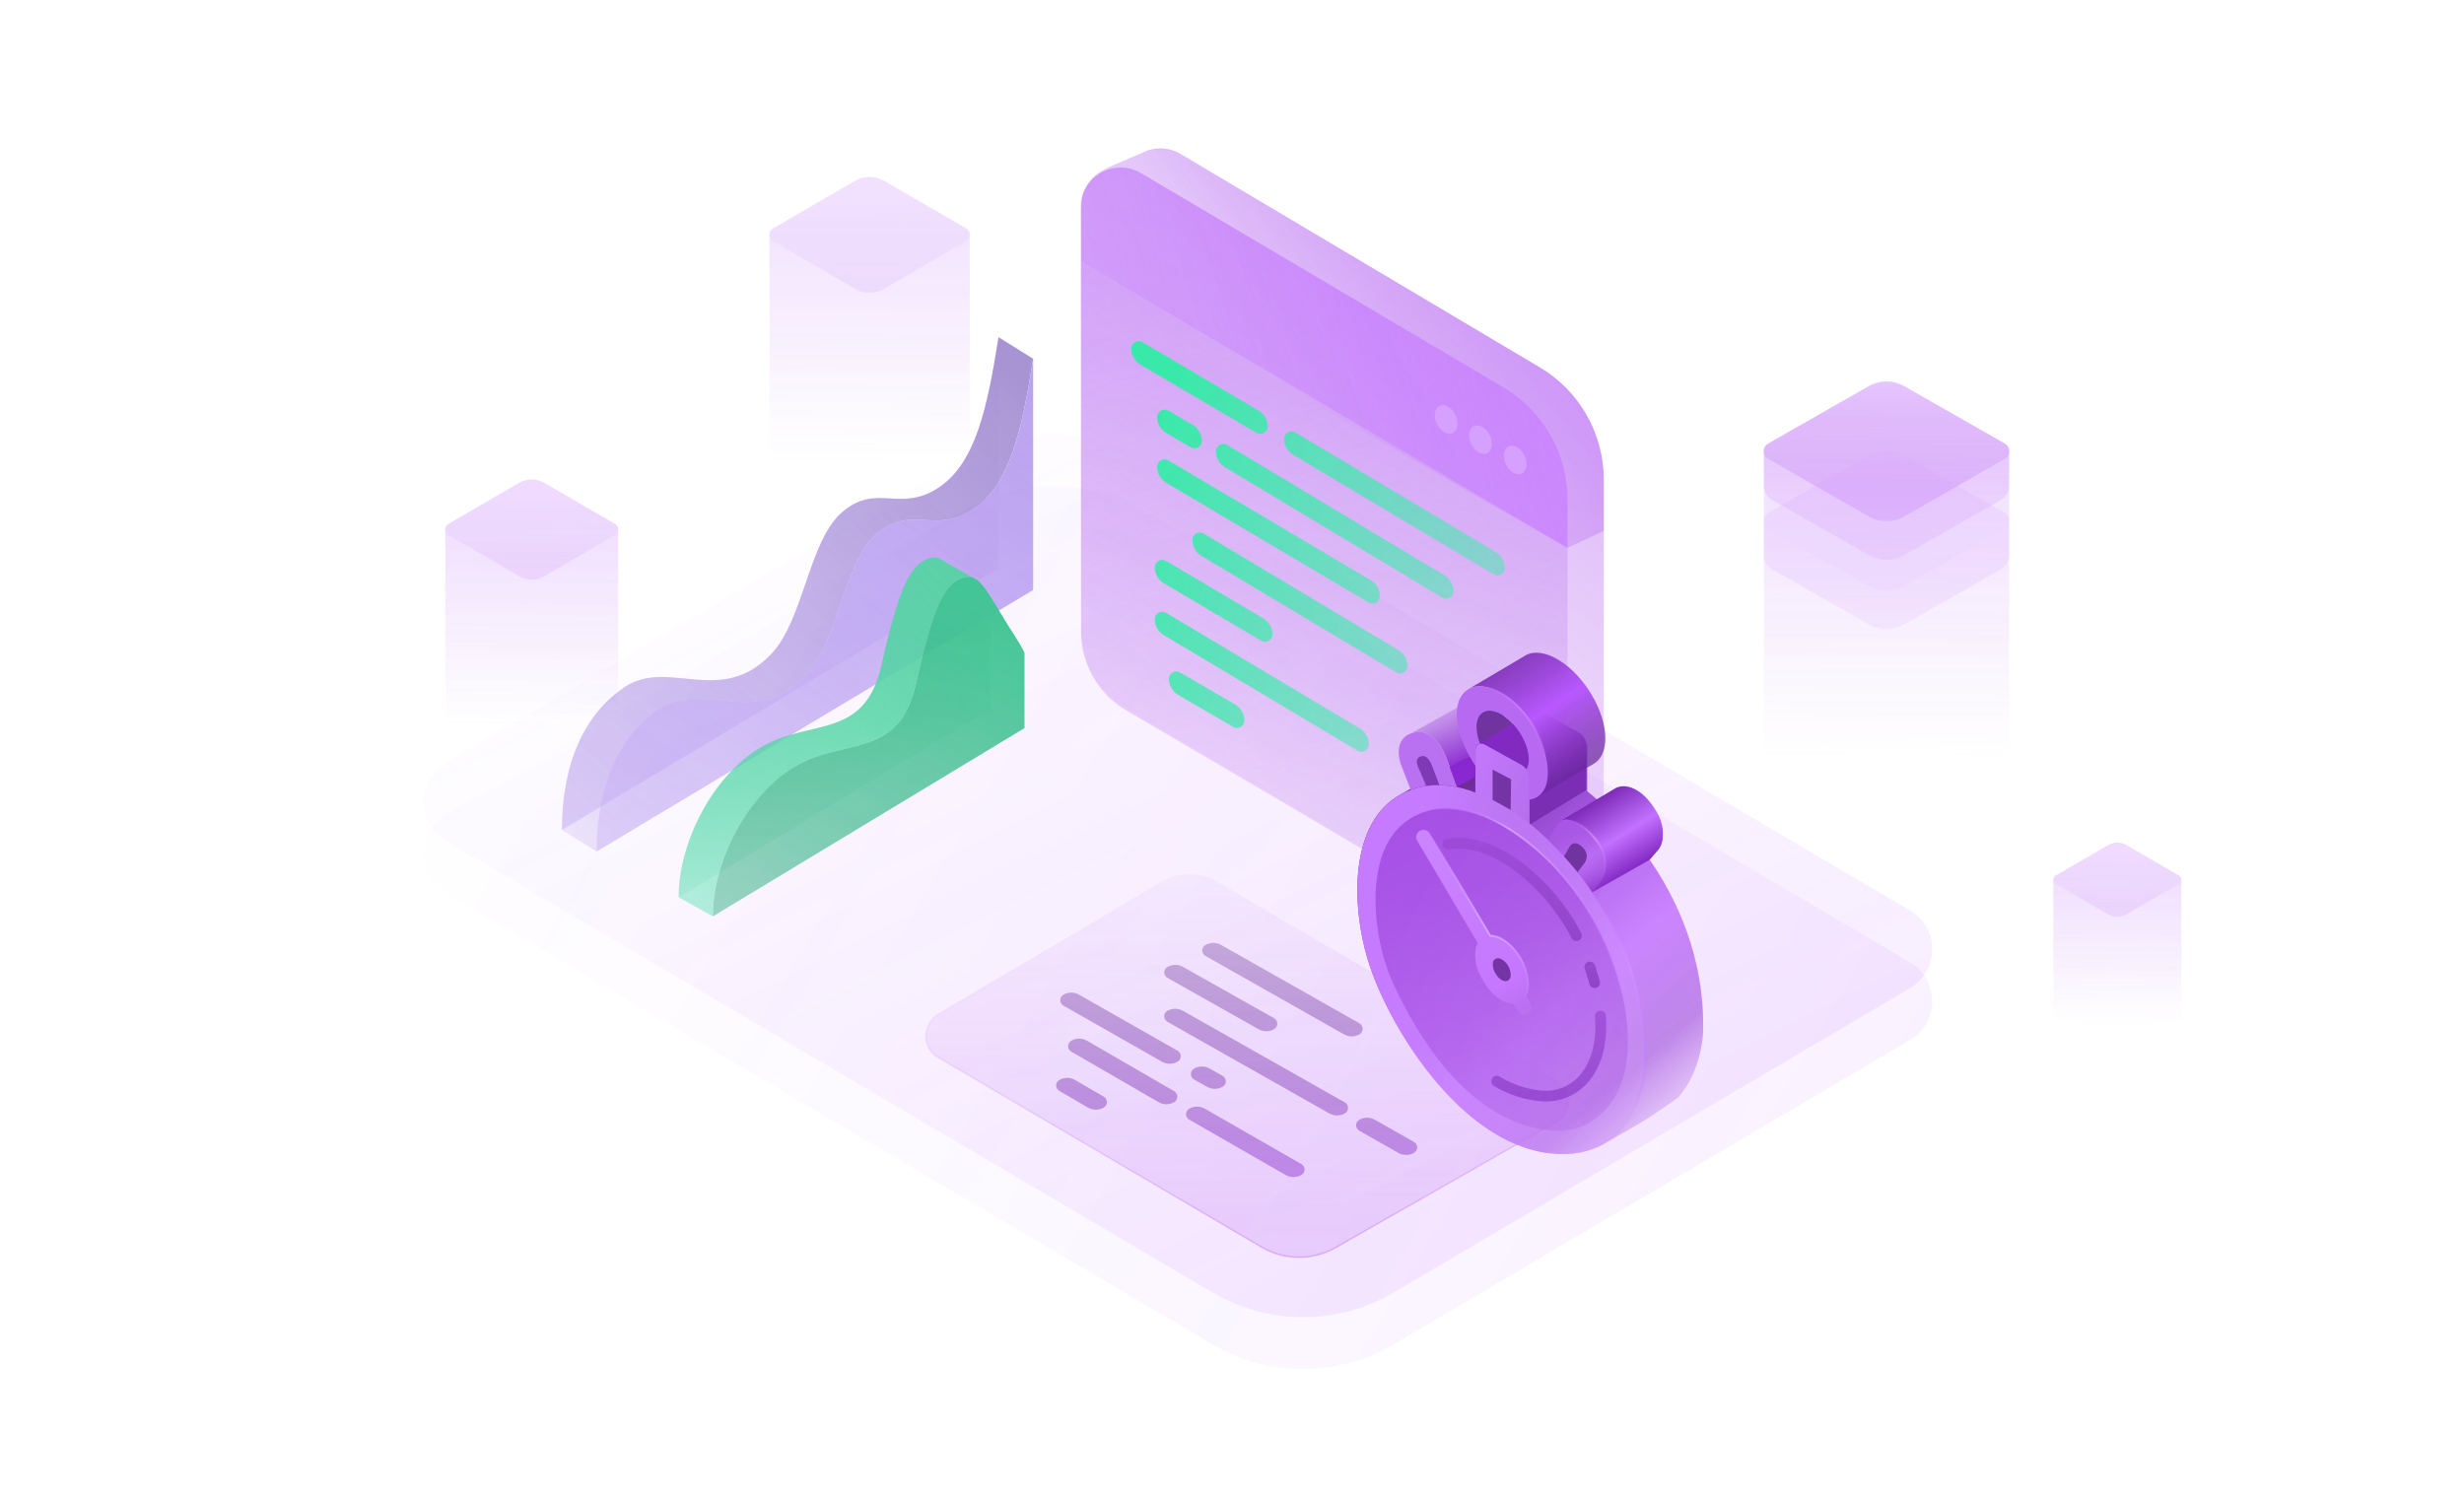 <svg width="570" height="347" viewBox="0 0 570 347" fill="none" xmlns="http://www.w3.org/2000/svg">
<g opacity="0.9">
<path opacity="0.5" d="M222.52 118.161L103.126 188.531C96.291 192.56 96.291 202.487 103.126 206.515L280.445 310.982C293.414 318.626 309.484 318.626 322.453 310.982L441.847 240.613C448.682 236.584 448.682 226.657 441.847 222.629L264.527 118.162C251.559 110.518 235.489 110.518 222.52 118.161Z" fill="url(#paint0_linear_1_645)"/>
<path opacity="0.5" d="M222.52 106.161L103.126 176.531C96.291 180.56 96.291 190.487 103.126 194.515L280.445 298.982C293.414 306.626 309.484 306.626 322.453 298.982L441.847 228.613C448.682 224.584 448.682 214.657 441.847 210.629L264.527 106.162C251.559 98.518 235.489 98.518 222.52 106.161Z" fill="url(#paint1_linear_1_645)"/>
<path opacity="0.6" d="M309.212 288.482L309.21 288.484C303.942 291.584 297.423 291.648 292.095 288.652C292.094 288.652 292.094 288.651 292.093 288.651L217.14 244.696L217.14 244.696L217.137 244.694C213.232 242.498 213.185 236.893 217.053 234.632L217.055 234.631L268.612 204.016C268.613 204.016 268.613 204.016 268.613 204.016C272.591 201.692 277.503 201.651 281.518 203.909C281.519 203.909 281.519 203.909 281.52 203.91L360.198 250.364L360.201 250.365C363.697 252.332 363.746 257.347 360.29 259.382C360.29 259.382 360.29 259.382 360.289 259.382L309.212 288.482Z" fill="url(#paint2_linear_1_645)" stroke="url(#paint3_linear_1_645)" stroke-width="0.36" stroke-miterlimit="10"/>
<g filter="url(#filter0_d_1_645)">
<path d="M294.75 236.237C293.636 236.88 292.266 236.887 291.146 236.256L270.076 224.375C269.095 223.822 269.088 222.412 270.063 221.849C271.177 221.206 272.547 221.199 273.667 221.83L294.737 233.71C295.718 234.264 295.725 235.674 294.75 236.237Z" fill="url(#paint4_linear_1_645)"/>
<path d="M245.993 228.27C245.019 228.832 245.024 230.239 246.001 230.795L268.802 243.768C269.925 244.407 271.302 244.403 272.42 243.757C273.394 243.195 273.389 241.788 272.412 241.232L249.611 228.259C248.488 227.62 247.111 227.624 245.993 228.27Z" fill="url(#paint5_linear_1_645)"/>
<path d="M282.837 249.562C281.726 250.203 280.359 250.211 279.241 249.584L276.237 247.899C275.254 247.348 275.245 245.935 276.221 245.372C277.332 244.73 278.699 244.722 279.817 245.349L282.821 247.034C283.804 247.585 283.813 248.998 282.837 249.562Z" fill="url(#paint6_linear_1_645)"/>
<path d="M270.038 232.008C269.065 232.57 269.069 233.975 270.045 234.532L307.495 255.726C308.619 256.368 309.999 256.365 311.119 255.718C312.092 255.156 312.089 253.75 311.113 253.193L273.662 231.999C272.538 231.358 271.159 231.361 270.038 232.008Z" fill="url(#paint7_linear_1_645)"/>
<path d="M314.438 257.212C313.464 257.774 313.469 259.182 314.448 259.737L323.49 264.864C324.612 265.5 325.986 265.495 327.103 264.85C328.077 264.288 328.072 262.879 327.093 262.325L318.051 257.198C316.929 256.562 315.555 256.567 314.438 257.212Z" fill="url(#paint8_linear_1_645)"/>
<path d="M314.507 237.42C313.385 238.068 312.004 238.07 310.879 237.426L278.863 219.295C277.888 218.737 277.886 217.332 278.858 216.771C279.98 216.123 281.362 216.121 282.486 216.764L314.503 234.896C315.477 235.454 315.48 236.858 314.507 237.42Z" fill="url(#paint9_linear_1_645)"/>
<path d="M247.82 238.916C246.85 239.476 246.849 240.876 247.819 241.438L267.987 253.119C269.114 253.772 270.504 253.773 271.632 253.122C272.603 252.562 272.603 251.162 271.634 250.6L251.466 238.919C250.339 238.266 248.948 238.265 247.82 238.916Z" fill="url(#paint10_linear_1_645)"/>
<path d="M255.332 254.38C254.202 255.033 252.809 255.031 251.681 254.374L245.042 250.514C244.075 249.951 244.077 248.553 245.046 247.993C246.177 247.341 247.57 247.343 248.698 247.999L255.336 251.859C256.304 252.422 256.302 253.821 255.332 254.38Z" fill="url(#paint11_linear_1_645)"/>
<path d="M275.094 254.646C274.127 255.205 274.122 256.599 275.085 257.165L297.383 269.963C298.513 270.627 299.913 270.632 301.049 269.977C302.016 269.418 302.021 268.024 301.058 267.458L278.76 254.66C277.63 253.996 276.23 253.991 275.094 254.646Z" fill="url(#paint12_linear_1_645)"/>
</g>
<g clip-path="url(#clip0_1_645)">
<path d="M371 202.539V111.003C371 105.757 369.636 100.601 367.042 96.042C364.447 91.483 360.712 87.676 356.202 84.997L273.116 35.628C271.756 34.81 270.206 34.36 268.62 34.325C267.033 34.289 265.465 34.668 264.07 35.425L256.36 38.729C254.148 39.903 253.041 40.579 251.897 42.154C250.754 43.728 249.993 45.542 250 47.489V145.589C250 149.232 250.945 152.812 252.744 155.98C254.543 159.148 257.133 161.794 260.261 163.661L348.662 216.329C349.957 217.113 351.427 217.561 352.939 217.633C354.451 217.705 355.958 217.399 357.322 216.742L357.324 216.744C361.237 214.37 366.214 210.928 369.585 207.468C370.518 205.994 371.009 204.283 371 202.539Z" fill="url(#paint13_linear_1_645)"/>
<path d="M371 122.818V111.003C371 105.757 369.636 100.601 367.042 96.042C364.447 91.483 360.712 87.676 356.202 84.997L273.116 35.628C271.756 34.81 270.206 34.36 268.62 34.325C267.033 34.289 265.465 34.668 264.07 35.425L256.36 38.729C251.897 40.803 250.083 43.827 250.097 48.004V62.407L362.614 126.766L371 122.818Z" fill="url(#paint14_linear_1_645)"/>
<path d="M362.614 208.228V126.766L250.097 60.606L250.097 146.196C250.097 149.838 251.046 153.417 252.85 156.584C254.654 159.751 257.251 162.397 260.389 164.263L348.649 216.132C350.051 216.966 351.649 217.414 353.281 217.432C354.913 217.449 356.52 217.035 357.939 216.232C359.359 215.429 360.539 214.265 361.36 212.859C362.181 211.453 362.614 209.855 362.614 208.228Z" fill="url(#paint15_linear_1_645)"/>
<path d="M362.614 126.765L362.614 115.536C362.614 110.303 361.246 105.161 358.644 100.614C356.042 96.066 352.296 92.27 347.773 89.597L263.949 40.049C262.547 39.221 260.95 38.776 259.319 38.761C257.689 38.746 256.083 39.16 254.666 39.962C253.249 40.764 252.07 41.925 251.251 43.327C250.431 44.729 250.097 46.501 250.097 48.123V60.606L362.614 126.765Z" fill="url(#paint16_linear_1_645)"/>
<path d="M336.576 95.811C337.495 97.508 337.329 99.435 336.205 100.116C335.081 100.796 333.425 99.971 332.506 98.274C331.587 96.576 331.753 94.65 332.877 93.969C334.001 93.288 335.658 94.114 336.576 95.811Z" fill="#D296FF"/>
<path d="M344.513 100.481C345.432 102.179 345.266 104.106 344.142 104.786C343.018 105.467 341.362 104.641 340.442 102.944C339.523 101.247 339.69 99.32 340.814 98.639C341.938 97.959 343.594 98.784 344.513 100.481Z" fill="#D296FF"/>
<path d="M352.536 105.178C353.455 106.875 353.288 108.802 352.164 109.483C351.04 110.163 349.384 109.338 348.465 107.641C347.546 105.943 347.712 104.016 348.836 103.336C349.96 102.655 351.617 103.481 352.536 105.178Z" fill="#D296FF"/>
<g filter="url(#filter1_d_1_645)">
<path d="M348.113 132.489C348.113 130.975 347.317 129.572 346.018 128.798L299.652 101.153C298.509 100.471 297.059 101.296 297.059 102.629C297.059 104.143 297.855 105.546 299.154 106.32L345.521 133.965C346.664 134.647 348.113 133.822 348.113 132.489Z" fill="url(#paint17_linear_1_645)"/>
<path d="M319.198 139.028C319.198 137.508 318.397 136.101 317.09 135.328L270.275 107.623C269.131 106.946 267.686 107.772 267.686 109.103C267.686 110.623 268.488 112.03 269.794 112.803L316.609 140.508C317.753 141.185 319.198 140.359 319.198 139.028Z" fill="url(#paint18_linear_1_645)"/>
<path d="M294.348 147.869C294.348 146.348 293.545 144.94 292.237 144.168L269.724 130.868C268.58 130.192 267.136 131.018 267.136 132.348C267.136 133.87 267.939 135.277 269.247 136.05L291.76 149.35C292.904 150.026 294.348 149.2 294.348 147.869Z" fill="url(#paint19_linear_1_645)"/>
<path d="M281.291 105.51C281.291 104.176 282.744 103.351 283.887 104.037L334.164 134.218C335.456 134.994 336.247 136.392 336.247 137.901C336.247 139.236 334.794 140.061 333.651 139.375L283.374 109.194C282.082 108.418 281.291 107.019 281.291 105.51Z" fill="url(#paint20_linear_1_645)"/>
<path d="M325.602 155.196C325.602 153.679 324.803 152.274 323.5 151.5L278.439 124.548C277.295 123.869 275.848 124.695 275.848 126.026C275.848 127.544 276.647 128.949 277.95 129.722L323.011 156.674C324.155 157.354 325.602 156.528 325.602 155.196Z" fill="url(#paint21_linear_1_645)"/>
<path d="M267.136 144.351C267.136 143.018 268.586 142.193 269.729 142.875L314.554 169.619C315.853 170.394 316.648 171.796 316.648 173.31C316.648 174.643 315.198 175.468 314.055 174.786L269.23 148.042C267.932 147.267 267.136 145.865 267.136 144.351Z" fill="url(#paint22_linear_1_645)"/>
<path d="M267.686 97.586C267.686 96.259 269.123 95.432 270.268 96.1L275.892 99.382C277.212 100.152 278.024 101.567 278.024 103.098C278.024 104.425 276.587 105.252 275.443 104.584L269.818 101.302C268.498 100.532 267.686 99.117 267.686 97.586Z" fill="url(#paint23_linear_1_645)"/>
<path d="M293.26 99.786C293.26 98.262 292.454 96.852 291.143 96.08L264.287 80.269C263.143 79.595 261.701 80.422 261.701 81.751C261.701 83.275 262.506 84.685 263.818 85.457L290.673 101.268C291.818 101.942 293.26 101.115 293.26 99.786Z" fill="url(#paint24_linear_1_645)"/>
<path d="M270.409 158.153C270.409 156.821 271.856 155.995 273 156.674L285.761 164.111C287.064 164.885 287.864 166.29 287.864 167.807C287.864 169.139 286.417 169.965 285.273 169.286L272.512 161.849C271.209 161.075 270.409 159.67 270.409 158.153Z" fill="url(#paint25_linear_1_645)"/>
</g>
</g>
<path d="M324.119 183.868C325.787 182.951 327.587 182.297 329.455 181.931C333.403 181.337 337.437 181.84 341.115 183.385V174.749C339.81 175.081 338.574 175.641 337.464 176.402H337.517L337.538 176.306C337.467 176.344 337.413 176.336 337.343 176.373L324.112 183.824L324.116 183.868H324.119Z" fill="#99620A"/>
<path d="M341.323 173.595V174.75C340.02 175.09 338.759 175.579 337.569 176.206L337.564 176.208C337.493 176.246 337.425 176.287 337.356 176.325L324.119 183.733V183.735C312.173 190.182 312.567 209.076 316.368 221.889C320.675 236.405 337.329 264.436 358.585 266.82C363.837 267.41 367.372 266.509 370.874 264.714C374.261 262.839 377.475 260.949 381.026 258.838C385.083 256.134 388.12 254.025 388.238 253.891C393.714 247.649 393.972 239.032 393.972 239.032C395.014 204.089 367.164 183.04 367.164 183.04V172.953C367.164 172.218 366.966 171.496 366.591 170.863C366.217 170.229 365.679 169.706 365.033 169.349L355.685 164.168L342.194 172.149C342.194 172.149 341.323 172.368 341.323 173.595Z" fill="url(#paint26_linear_1_645)"/>
<path d="M368.301 206.446L381.632 198.897L383.573 196.641C384.271 195.761 384.649 194.672 384.646 193.552C384.755 191.713 384.667 189.084 381.23 185.009C381.23 185.009 377.74 180.706 373.937 182.209L360.662 190.122C360.346 190.369 360.077 190.67 359.868 191.012C359.414 191.756 357.99 194.188 357.99 194.188C357.99 194.188 364.625 200.503 368.301 206.446Z" fill="url(#paint27_linear_1_645)"/>
<path d="M351.214 174.214C351.214 174.214 349.704 170.119 348.826 167.641C347.888 164.997 345.127 160.072 340.478 161.834C336.153 163.474 338.25 168.989 338.25 168.989L340.523 174.849C341.566 174.472 342.639 174.182 343.731 173.983C346.22 173.626 348.752 173.705 351.214 174.214Z" fill="#35AEFB"/>
<path d="M337.043 182.094C337.043 182.094 335.534 178 334.655 175.521C333.717 172.877 330.956 167.952 326.307 169.715L340.477 161.834C345.127 160.072 347.888 164.997 348.825 167.641C349.704 170.119 351.213 174.214 351.213 174.214L337.043 182.094Z" fill="url(#paint28_linear_1_645)"/>
<path d="M337.043 182.094C337.043 182.094 335.534 178 334.655 175.521C333.717 172.877 330.956 167.952 326.306 169.715C321.981 171.355 324.079 176.87 324.079 176.87L326.351 182.729C327.395 182.352 328.468 182.063 329.559 181.864C332.048 181.507 334.581 181.585 337.043 182.094Z" fill="#B362EF"/>
<path d="M329.917 181.81L328.247 177.855C328.247 177.855 326.971 175.652 328.534 175.03C330.096 174.408 330.93 176.326 331.217 177C331.503 177.673 332.988 181.657 332.988 181.657C331.962 181.635 330.935 181.686 329.917 181.81Z" fill="#7223AC"/>
<path d="M350.032 167.513C349.318 166.714 348.498 166.015 347.597 165.434C344.244 163.326 341.525 164.533 341.525 168.128C341.561 169.471 341.858 170.796 342.399 172.027L350.032 167.513Z" fill="#621D95"/>
<path d="M364.929 169.349L355.633 164.168L342.063 172.149C341.762 172.245 341.504 172.441 341.331 172.704C341.158 172.968 341.082 173.282 341.115 173.595V183.385C341.115 183.385 346.811 185.32 353.826 190.505C353.899 190.559 353.968 190.614 354.037 190.669L366.955 182.774V172.953C366.976 172.227 366.799 171.507 366.442 170.874C366.085 170.239 365.562 169.713 364.929 169.349Z" fill="url(#paint29_linear_1_645)"/>
<path d="M357.99 194.188L359.868 191.012C360.139 190.538 360.542 190.15 361.029 189.897C361.516 189.644 362.065 189.535 362.612 189.585C364.025 189.74 366.096 190.66 368.727 193.72C373.988 199.837 369.769 204.607 369.769 204.607L368.301 206.447C365.315 202.005 361.859 197.895 357.99 194.188Z" fill="url(#paint30_linear_1_645)"/>
<path d="M362.612 189.585C364.025 189.74 366.096 190.66 368.727 193.72C373.988 199.837 369.769 204.607 369.769 204.607" stroke="url(#paint31_radial_1_645)" stroke-width="0.488"/>
<path d="M361.805 198.16L363.158 195.754C363.158 195.754 364.148 194.093 366.083 195.99C368.018 197.886 366.514 199.712 366.514 199.712L364.946 201.782C364.946 201.782 363.058 199.528 361.805 198.16Z" fill="#621D95"/>
<path d="M353.827 190.505C353.827 190.505 381.577 211.554 380.535 246.497C380.535 246.497 379.841 269.205 358.585 266.82C337.33 264.436 320.675 236.405 316.369 221.889C312.062 207.371 312.125 185.044 329.56 181.864C333.548 181.317 337.609 181.842 341.324 183.385V173.432C341.324 173.191 341.387 172.954 341.507 172.745C341.628 172.536 341.801 172.362 342.009 172.239C342.218 172.117 342.455 172.052 342.697 172.048C342.939 172.045 343.178 172.106 343.39 172.222L351.908 176.932C352.49 177.254 352.975 177.724 353.312 178.295C353.65 178.865 353.827 179.515 353.827 180.177V190.505Z" fill="url(#paint32_linear_1_645)"/>
<path d="M353.828 190.505C353.828 190.505 381.577 211.555 380.536 246.498C380.536 246.498 379.841 269.206 358.585 266.821" stroke="url(#paint33_radial_1_645)" stroke-width="0.563"/>
<path d="M346.394 190.228C346.394 190.228 365.713 199.309 373.832 224.925C381.803 250.074 371.108 262.003 359.903 261.596C351.024 261.274 335.651 255.834 322.618 228.243C321.334 225.528 320.329 222.69 319.62 219.772C317.345 210.383 315.83 190.609 331.529 187.29C331.529 187.29 338.198 185.812 346.394 190.228Z" fill="url(#paint34_linear_1_645)"/>
<path d="M359.903 261.595C371.108 262.002 381.804 250.074 373.832 224.924C365.713 199.309 346.394 190.227 346.394 190.227C338.198 185.812 331.529 187.289 331.529 187.289" stroke="url(#paint35_radial_1_645)" stroke-width="0.451"/>
<path d="M346.077 198.699C346.182 198.748 356.647 203.783 363.571 217.03C363.724 217.322 363.988 217.543 364.304 217.642C364.621 217.741 364.963 217.711 365.258 217.559C365.552 217.407 365.774 217.144 365.873 216.83C365.973 216.514 365.943 216.173 365.79 215.881C358.607 202.139 347.979 196.848 347.178 196.464C340.427 192.839 334.908 194.002 334.676 194.054C334.355 194.128 334.077 194.325 333.901 194.602C333.725 194.88 333.666 195.214 333.738 195.534C333.808 195.855 334.003 196.133 334.279 196.312C334.556 196.489 334.892 196.552 335.215 196.484C335.264 196.474 340.117 195.491 346.016 198.668L346.077 198.699Z" fill="url(#paint36_linear_1_645)"/>
<path d="M371.472 234.944C371.448 234.615 371.293 234.308 371.043 234.092C370.792 233.876 370.465 233.768 370.134 233.792C369.804 233.816 369.496 233.97 369.28 234.22C369.062 234.468 368.954 234.794 368.978 235.123C369.539 242.822 367.161 247.012 365.067 249.172C364.067 250.222 362.852 251.046 361.505 251.59C360.158 252.134 358.71 252.386 357.257 252.327C354.869 252.24 351.13 251.602 346.875 249.058C346.59 248.89 346.251 248.841 345.93 248.921C345.609 249.001 345.334 249.204 345.163 249.486C344.993 249.768 344.941 250.106 345.021 250.425C345.1 250.745 345.304 251.02 345.586 251.191C349.079 253.348 353.061 254.594 357.165 254.813C357.327 254.82 357.489 254.822 357.65 254.822C359.373 254.827 361.079 254.481 362.664 253.806C364.25 253.131 365.679 252.142 366.867 250.9C369.315 248.375 372.1 243.558 371.472 234.944Z" fill="url(#paint37_linear_1_645)"/>
<path d="M367.675 227.667C367.459 226.85 367.215 226.011 366.948 225.172C366.832 224.809 366.714 224.449 366.593 224.094C366.487 223.781 366.51 223.439 366.657 223.144C366.804 222.847 367.062 222.622 367.377 222.516C367.69 222.41 368.034 222.433 368.331 222.579C368.629 222.725 368.856 222.982 368.962 223.295C369.089 223.667 369.212 224.043 369.333 224.423C369.61 225.299 369.867 226.177 370.094 227.032C370.178 227.351 370.132 227.69 369.965 227.975C369.798 228.261 369.524 228.468 369.203 228.552C368.883 228.637 368.541 228.591 368.255 228.424C367.968 228.258 367.76 227.986 367.675 227.667Z" fill="url(#paint38_linear_1_645)"/>
<path d="M345.283 185.045L349.467 187.35L349.556 180.276L345.283 178.039V185.045Z" fill="#661E9B"/>
<path d="M354.059 232.337L352.914 230.511C353.644 229.238 353.85 227.233 352.97 224.455C351.26 219.059 347.19 217.145 347.19 217.145C346.432 216.726 345.584 216.497 344.717 216.478L330.714 192.809C330.49 192.429 330.124 192.155 329.695 192.044C329.267 191.933 328.813 191.996 328.432 192.219C328.05 192.442 327.774 192.806 327.663 193.233C327.552 193.658 327.615 194.111 327.839 194.49L341.845 218.163C340.987 219.751 341.229 222.047 341.549 223.369C341.699 223.984 341.91 224.582 342.181 225.154C344.925 230.963 348.161 232.111 350.031 232.181L351.184 234.018C351.409 234.394 351.775 234.666 352.202 234.774C352.628 234.883 353.081 234.819 353.46 234.597C353.84 234.376 354.116 234.013 354.227 233.59C354.34 233.166 354.279 232.716 354.059 232.337Z" fill="url(#paint39_linear_1_645)"/>
<path d="M329.696 192.044C330.124 192.155 330.49 192.43 330.714 192.809L344.717 216.478C345.583 216.497 346.432 216.726 347.19 217.145C347.19 217.145 351.26 219.059 352.97 224.455C353.851 227.233 353.644 229.239 352.914 230.512L354.059 232.337C354.279 232.715 354.34 233.166 354.228 233.59" stroke="url(#paint40_linear_1_645)" stroke-width="0.451"/>
<path d="M347.331 221.903C348.28 222.441 348.982 223.327 349.284 224.372C349.851 226.162 349.09 227.011 348.292 226.981C347.66 226.958 346.567 226.572 345.639 224.608C345.548 224.415 345.476 224.213 345.426 224.005C345.264 223.337 345.156 221.93 346.273 221.694C346.64 221.644 347.012 221.718 347.331 221.903Z" fill="#661E9B"/>
<path d="M360.777 152.809C357.69 150.869 354.913 150.539 352.977 151.58L339.905 159.304C341.836 158.33 344.567 158.681 347.597 160.586C353.448 164.263 358.191 172.329 358.191 178.603C358.191 181.29 357.316 183.206 355.86 184.236C355.882 184.22 355.905 184.21 355.926 184.194L368.832 176.604C370.413 175.613 371.37 173.641 371.37 170.826C371.37 164.553 366.627 156.486 360.777 152.809Z" fill="url(#paint41_linear_1_645)"/>
<path d="M347.668 160.585C341.857 156.908 336.985 159.012 336.985 165.285C336.985 169.041 338.864 173.546 341.364 177.261V173.655C341.397 173.325 341.331 172.814 341.557 172.571C341.783 172.326 342.039 172.141 342.366 172.081C341.839 170.828 341.565 169.485 341.557 168.127C341.557 164.532 344.298 163.326 347.628 165.433C350.959 167.542 353.679 172.165 353.679 175.761C353.672 176.567 353.458 177.359 353.056 178.06C353.458 178.691 353.654 179.43 353.618 180.177V185.044C356.536 184.641 358.071 182.379 358.071 178.603C358.071 172.329 353.479 164.262 347.668 160.585Z" fill="#AF59EF"/>
<path d="M336.985 165.285C336.985 159.012 341.857 156.908 347.668 160.585C353.479 164.262 358.071 172.329 358.071 178.603" stroke="url(#paint42_radial_1_645)" stroke-width="0.488"/>
<g opacity="0.6">
<path d="M103.708 121.204C103.269 121.459 102.999 121.925 102.999 122.43V174.184C102.999 175.193 103.539 176.126 104.416 176.635L120.119 185.738C121.899 186.77 124.1 186.77 125.88 185.738L141.583 176.635C142.46 176.126 143 175.193 143 174.184V122.43C143 121.925 142.73 121.459 142.291 121.204L125.88 111.691C124.1 110.659 121.899 110.659 120.119 111.691L103.708 121.204Z" fill="url(#paint43_linear_1_645)"/>
<path d="M125.893 111.71L142.33 121.287C143.271 121.836 143.271 123.187 142.33 123.735L125.893 133.312C124.108 134.353 121.896 134.353 120.11 133.312L103.673 123.735C102.732 123.187 102.732 121.836 103.673 121.287L120.11 111.71C121.896 110.67 124.108 110.67 125.893 111.71Z" fill="url(#paint44_linear_1_645)"/>
</g>
<g opacity="0.6">
<path d="M475.524 202.553C475.199 202.741 474.999 203.086 474.999 203.459V241.755C474.999 242.502 475.399 243.192 476.048 243.569L487.667 250.304C488.984 251.068 490.613 251.068 491.93 250.304L503.549 243.569C504.198 243.192 504.598 242.502 504.598 241.755V203.459C504.598 203.086 504.398 202.741 504.073 202.553L491.93 195.513C490.613 194.75 488.984 194.75 487.667 195.513L475.524 202.553Z" fill="url(#paint45_linear_1_645)"/>
<path d="M491.939 195.528L504.102 202.614C504.798 203.02 504.798 204.02 504.102 204.425L491.939 211.512C490.618 212.282 488.981 212.282 487.66 211.512L475.498 204.425C474.802 204.02 474.802 203.02 475.498 202.614L487.66 195.528C488.981 194.758 490.618 194.758 491.939 195.528Z" fill="url(#paint46_linear_1_645)"/>
</g>
<g opacity="0.5">
<path d="M178.82 52.828C178.312 53.123 177.999 53.663 177.999 54.248V114.186C177.999 115.355 178.624 116.435 179.64 117.025L197.826 127.567C199.887 128.762 202.437 128.762 204.498 127.567L222.684 117.025C223.7 116.435 224.325 115.355 224.325 114.186V54.248C224.325 53.663 224.012 53.123 223.504 52.828L204.498 41.81C202.437 40.615 199.887 40.615 197.826 41.81L178.82 52.828Z" fill="url(#paint47_linear_1_645)"/>
<path d="M204.513 41.82L223.549 52.912C224.639 53.547 224.639 55.111 223.549 55.746L204.513 66.838C202.445 68.043 199.883 68.043 197.815 66.838L178.779 55.746C177.69 55.111 177.69 53.547 178.779 52.912L197.815 41.82C199.883 40.615 202.445 40.615 204.513 41.82Z" fill="url(#paint48_linear_1_645)"/>
</g>
<g opacity="0.6">
<path d="M409.041 102.599C408.418 102.954 408.036 103.604 408.036 104.307V216.446C408.036 217.852 408.801 219.153 410.045 219.862L432.315 232.55C434.84 233.988 437.962 233.988 440.486 232.55L462.756 219.862C464.001 219.153 464.766 217.852 464.766 216.446V104.307C464.766 103.604 464.383 102.954 463.761 102.599L440.486 89.338C437.962 87.9 434.84 87.9 432.315 89.338L409.041 102.599Z" fill="url(#paint49_linear_1_645)"/>
<path d="M440.501 89.361L463.812 102.711C465.147 103.475 465.147 105.358 463.812 106.122L440.501 119.472C437.969 120.922 434.831 120.922 432.299 119.472L408.988 106.122C407.653 105.358 407.653 103.475 408.988 102.711L432.299 89.361C434.831 87.911 437.969 87.911 440.501 89.361Z" fill="url(#paint50_linear_1_645)"/>
<path d="M409.038 102.599C408.416 102.954 408.033 103.604 408.033 104.307V112.316C408.033 113.723 408.798 115.023 410.043 115.732L432.313 128.421C434.837 129.859 437.959 129.859 440.484 128.421L462.754 115.732C463.998 115.023 464.763 113.723 464.763 112.316V104.307C464.763 103.604 464.381 102.954 463.758 102.599L440.484 89.338C437.959 87.9 434.837 87.9 432.313 89.338L409.038 102.599Z" fill="url(#paint51_linear_1_645)"/>
<path d="M440.502 89.36L463.814 102.71C465.148 103.474 465.148 105.357 463.814 106.121L440.502 119.471C437.97 120.921 434.833 120.921 432.301 119.471L408.989 106.121C407.655 105.357 407.655 103.474 408.989 102.71L432.301 89.36C434.833 87.91 437.97 87.91 440.502 89.36Z" fill="url(#paint52_linear_1_645)"/>
<g opacity="0.5">
<path d="M409.037 118.631C408.415 118.986 408.032 119.636 408.032 120.339V128.348C408.032 129.755 408.797 131.056 410.042 131.765L432.312 144.453C434.836 145.891 437.958 145.891 440.483 144.453L462.753 131.765C463.997 131.056 464.762 129.755 464.762 128.348V120.339C464.762 119.636 464.38 118.986 463.757 118.631L440.483 105.371C437.958 103.932 434.836 103.932 432.312 105.371L409.037 118.631Z" fill="url(#paint53_linear_1_645)"/>
<path d="M440.501 105.395L463.813 118.745C465.147 119.509 465.147 121.392 463.813 122.156L440.501 135.506C437.969 136.956 434.832 136.956 432.3 135.506L408.988 122.156C407.654 121.392 407.654 119.509 408.988 118.745L432.3 105.395C434.832 103.945 437.969 103.945 440.501 105.395Z" fill="url(#paint54_linear_1_645)"/>
</g>
</g>
<g opacity="0.6">
<path d="M144.619 158.88C130.681 168.084 130 185.862 130 192L231 131.492V78C228.44 94.092 225.73 107.377 216.869 112.986C208.007 118.596 202.896 111.762 194.991 118.338C187.087 124.915 185.988 143.295 178.462 151.264C166.806 163.608 154.66 152.25 144.619 158.88Z" fill="url(#paint55_linear_1_645)"/>
<path d="M144.619 158.88C130.681 168.084 130 185.862 130 192L138 197C138 190.862 138.681 173.084 152.619 163.88C156.928 161.035 161.624 161.502 166.503 161.988C172.994 162.633 179.808 163.311 186.462 156.264C190.07 152.443 192.201 146.229 194.313 140.07C196.606 133.383 198.877 126.762 202.991 123.339C207.081 119.935 210.423 120.123 213.924 120.319C217.189 120.503 220.592 120.693 224.869 117.986C233.73 112.377 236.44 99.092 239 83L231 78C228.44 94.092 225.73 107.377 216.869 112.986C212.592 115.693 209.189 115.503 205.924 115.319C202.423 115.123 199.081 114.935 194.991 118.339C190.877 121.762 188.606 128.383 186.313 135.07C184.201 141.229 182.07 147.443 178.462 151.264C171.808 158.311 164.994 157.633 158.503 156.988C153.624 156.502 148.928 156.035 144.619 158.88Z" fill="url(#paint56_linear_1_645)"/>
<path d="M152.619 163.88C138.681 173.084 138 190.862 138 197L239 136.492V83C236.44 99.092 233.73 112.377 224.869 117.986C216.007 123.596 210.896 116.762 202.991 123.338C195.087 129.915 193.988 148.295 186.462 156.264C174.806 168.608 162.66 157.25 152.619 163.88Z" fill="url(#paint57_linear_1_645)"/>
</g>
<path d="M229.088 144.554C228.113 144.243 227.213 143.489 226.425 142.187C225.636 140.886 224.921 139.69 224.267 138.595C219.39 130.435 217.895 127.932 214.421 129.395C210.482 131.054 207.995 135.944 203.974 153.734C201.301 165.557 194.848 167.087 187.407 168.851C183.651 169.742 179.643 170.692 175.743 173.056C164.897 179.63 157 194.766 157 207.585L229.088 164.029V144.554Z" fill="url(#paint58_linear_1_645)"/>
<path d="M237 150.969C235.604 148.221 233.762 145.659 232.18 143.01C227.303 134.85 225.807 132.347 222.333 133.81C218.394 135.469 215.907 140.359 211.886 158.149C209.213 169.972 202.76 171.502 195.319 173.266C191.563 174.157 187.555 175.107 183.655 177.471C172.809 184.045 164.912 199.181 164.912 212L237 168.444V150.969Z" fill="url(#paint59_linear_1_645)"/>
<path d="M157 207.585L164.912 212C164.912 199.181 172.809 184.045 183.655 177.471C187.555 175.107 191.563 174.157 195.319 173.266C202.76 171.502 209.213 169.971 211.886 158.149C215.907 140.359 218.394 135.469 222.333 133.81C223.312 133.397 224.134 133.3 224.918 133.555C224.844 133.507 224.768 133.461 224.692 133.415L217.583 129.395C216.618 128.856 215.642 128.881 214.421 129.395C210.482 131.054 207.995 135.944 203.974 153.734C201.301 165.557 194.848 167.087 187.407 168.851C183.651 169.742 179.643 170.692 175.743 173.056C164.897 179.63 157 194.766 157 207.585Z" fill="url(#paint60_linear_1_645)"/>
</g>
<defs>
<filter id="filter0_d_1_645" x="239.465" y="213.28" width="93.219" height="63.888" filterUnits="userSpaceOnUse" color-interpolation-filters="sRGB">
<feFlood flood-opacity="0" result="BackgroundImageFix"/>
<feColorMatrix in="SourceAlpha" type="matrix" values="0 0 0 0 0 0 0 0 0 0 0 0 0 0 0 0 0 0 127 0" result="hardAlpha"/>
<feOffset dy="1.85"/>
<feGaussianBlur stdDeviation="2.426"/>
<feColorMatrix type="matrix" values="0 0 0 0 0.249 0 0 0 0 0.074 0 0 0 0 0.379 0 0 0 0.7 0"/>
<feBlend mode="normal" in2="BackgroundImageFix" result="effect1_dropShadow_1_645"/>
<feBlend mode="normal" in="SourceGraphic" in2="effect1_dropShadow_1_645" result="shape"/>
</filter>
<filter id="filter1_d_1_645" x="257.26" y="74.479" width="95.293" height="103.882" filterUnits="userSpaceOnUse" color-interpolation-filters="sRGB">
<feFlood flood-opacity="0" result="BackgroundImageFix"/>
<feColorMatrix in="SourceAlpha" type="matrix" values="0 0 0 0 0 0 0 0 0 0 0 0 0 0 0 0 0 0 127 0" result="hardAlpha"/>
<feOffset dy="-1.11"/>
<feGaussianBlur stdDeviation="2.22"/>
<feColorMatrix type="matrix" values="0 0 0 0 0.325 0 0 0 0 0.106 0 0 0 0 0.518 0 0 0 0.5 0"/>
<feBlend mode="normal" in2="BackgroundImageFix" result="effect1_dropShadow_1_645"/>
<feBlend mode="normal" in="SourceGraphic" in2="effect1_dropShadow_1_645" result="shape"/>
</filter>
<linearGradient id="paint0_linear_1_645" x1="523" y1="317" x2="118.102" y2="75.505" gradientUnits="userSpaceOnUse">
<stop stop-color="#B24BFF" stop-opacity="0.21"/>
<stop offset="1" stop-color="#B655FF" stop-opacity="0"/>
</linearGradient>
<linearGradient id="paint1_linear_1_645" x1="321" y1="285.5" x2="218.228" y2="77.882" gradientUnits="userSpaceOnUse">
<stop stop-color="#B24BFF" stop-opacity="0.21"/>
<stop offset="1" stop-color="#B655FF" stop-opacity="0"/>
</linearGradient>
<linearGradient id="paint2_linear_1_645" x1="269.764" y1="571" x2="269.764" y2="197.5" gradientUnits="userSpaceOnUse">
<stop stop-color="#A039ED"/>
<stop offset="1" stop-color="#9F36EE" stop-opacity="0.07"/>
</linearGradient>
<linearGradient id="paint3_linear_1_645" x1="291.96" y1="356.705" x2="287.5" y2="214.5" gradientUnits="userSpaceOnUse">
<stop stop-color="#A53FF2"/>
<stop offset="1" stop-color="#A843F3" stop-opacity="0"/>
</linearGradient>
<linearGradient id="paint4_linear_1_645" x1="294.5" y1="299.5" x2="294.5" y2="200" gradientUnits="userSpaceOnUse">
<stop stop-color="#C475FF"/>
<stop offset="1" stop-color="#734794" stop-opacity="0.35"/>
</linearGradient>
<linearGradient id="paint5_linear_1_645" x1="294.5" y1="299.5" x2="294.5" y2="200" gradientUnits="userSpaceOnUse">
<stop stop-color="#C475FF"/>
<stop offset="1" stop-color="#734794" stop-opacity="0.35"/>
</linearGradient>
<linearGradient id="paint6_linear_1_645" x1="294.5" y1="299.5" x2="294.5" y2="200" gradientUnits="userSpaceOnUse">
<stop stop-color="#C475FF"/>
<stop offset="1" stop-color="#734794" stop-opacity="0.35"/>
</linearGradient>
<linearGradient id="paint7_linear_1_645" x1="294.5" y1="299.5" x2="294.5" y2="200" gradientUnits="userSpaceOnUse">
<stop stop-color="#C475FF"/>
<stop offset="1" stop-color="#734794" stop-opacity="0.35"/>
</linearGradient>
<linearGradient id="paint8_linear_1_645" x1="294.5" y1="299.5" x2="294.5" y2="200" gradientUnits="userSpaceOnUse">
<stop stop-color="#C475FF"/>
<stop offset="1" stop-color="#734794" stop-opacity="0.35"/>
</linearGradient>
<linearGradient id="paint9_linear_1_645" x1="294.5" y1="299.5" x2="294.5" y2="200" gradientUnits="userSpaceOnUse">
<stop stop-color="#C475FF"/>
<stop offset="1" stop-color="#734794" stop-opacity="0.35"/>
</linearGradient>
<linearGradient id="paint10_linear_1_645" x1="294.5" y1="299.5" x2="294.5" y2="200" gradientUnits="userSpaceOnUse">
<stop stop-color="#C475FF"/>
<stop offset="1" stop-color="#734794" stop-opacity="0.35"/>
</linearGradient>
<linearGradient id="paint11_linear_1_645" x1="294.5" y1="299.5" x2="294.5" y2="200" gradientUnits="userSpaceOnUse">
<stop stop-color="#C475FF"/>
<stop offset="1" stop-color="#734794" stop-opacity="0.35"/>
</linearGradient>
<linearGradient id="paint12_linear_1_645" x1="294.5" y1="299.5" x2="294.5" y2="200" gradientUnits="userSpaceOnUse">
<stop stop-color="#C475FF"/>
<stop offset="1" stop-color="#734794" stop-opacity="0.35"/>
</linearGradient>
<linearGradient id="paint13_linear_1_645" x1="386.252" y1="-11.619" x2="238.402" y2="157.304" gradientUnits="userSpaceOnUse">
<stop stop-color="#C475FF" stop-opacity="0.85"/>
<stop offset="1" stop-color="#A653E4" stop-opacity="0"/>
</linearGradient>
<linearGradient id="paint14_linear_1_645" x1="383.211" y1="48.754" x2="301.644" y2="98.783" gradientUnits="userSpaceOnUse">
<stop stop-color="#C475FF" stop-opacity="0.85"/>
<stop offset="1" stop-color="#A653E4" stop-opacity="0"/>
</linearGradient>
<linearGradient id="paint15_linear_1_645" x1="240.423" y1="-76.032" x2="351.685" y2="255.469" gradientUnits="userSpaceOnUse">
<stop stop-color="#C475FF" stop-opacity="0.85"/>
<stop offset="1" stop-color="#A653E4" stop-opacity="0"/>
</linearGradient>
<linearGradient id="paint16_linear_1_645" x1="365.667" y1="101.381" x2="20.017" y2="212.998" gradientUnits="userSpaceOnUse">
<stop stop-color="#C475FF" stop-opacity="0.85"/>
<stop offset="1" stop-color="#A653E4" stop-opacity="0"/>
</linearGradient>
<linearGradient id="paint17_linear_1_645" x1="258.967" y1="115.779" x2="423.052" y2="194.313" gradientUnits="userSpaceOnUse">
<stop stop-color="#24E7A0"/>
<stop offset="1" stop-color="#3EEAAC" stop-opacity="0"/>
</linearGradient>
<linearGradient id="paint18_linear_1_645" x1="258.967" y1="115.779" x2="423.052" y2="194.313" gradientUnits="userSpaceOnUse">
<stop stop-color="#24E7A0"/>
<stop offset="1" stop-color="#3EEAAC" stop-opacity="0"/>
</linearGradient>
<linearGradient id="paint19_linear_1_645" x1="258.967" y1="115.779" x2="423.052" y2="194.313" gradientUnits="userSpaceOnUse">
<stop stop-color="#24E7A0"/>
<stop offset="1" stop-color="#3EEAAC" stop-opacity="0"/>
</linearGradient>
<linearGradient id="paint20_linear_1_645" x1="258.967" y1="115.779" x2="423.052" y2="194.313" gradientUnits="userSpaceOnUse">
<stop stop-color="#24E7A0"/>
<stop offset="1" stop-color="#3EEAAC" stop-opacity="0"/>
</linearGradient>
<linearGradient id="paint21_linear_1_645" x1="258.967" y1="115.779" x2="423.052" y2="194.313" gradientUnits="userSpaceOnUse">
<stop stop-color="#24E7A0"/>
<stop offset="1" stop-color="#3EEAAC" stop-opacity="0"/>
</linearGradient>
<linearGradient id="paint22_linear_1_645" x1="258.967" y1="115.779" x2="423.052" y2="194.313" gradientUnits="userSpaceOnUse">
<stop stop-color="#24E7A0"/>
<stop offset="1" stop-color="#3EEAAC" stop-opacity="0"/>
</linearGradient>
<linearGradient id="paint23_linear_1_645" x1="258.967" y1="115.779" x2="423.052" y2="194.313" gradientUnits="userSpaceOnUse">
<stop stop-color="#24E7A0"/>
<stop offset="1" stop-color="#3EEAAC" stop-opacity="0"/>
</linearGradient>
<linearGradient id="paint24_linear_1_645" x1="258.967" y1="115.779" x2="423.052" y2="194.313" gradientUnits="userSpaceOnUse">
<stop stop-color="#24E7A0"/>
<stop offset="1" stop-color="#3EEAAC" stop-opacity="0"/>
</linearGradient>
<linearGradient id="paint25_linear_1_645" x1="258.967" y1="115.779" x2="423.052" y2="194.313" gradientUnits="userSpaceOnUse">
<stop stop-color="#24E7A0"/>
<stop offset="1" stop-color="#3EEAAC" stop-opacity="0"/>
</linearGradient>
<linearGradient id="paint26_linear_1_645" x1="347.786" y1="161.699" x2="413.618" y2="238.11" gradientUnits="userSpaceOnUse">
<stop stop-color="#460974"/>
<stop offset="0.35" stop-color="#9129DF" stop-opacity="0.81"/>
<stop offset="0.62" stop-color="#B858FF" stop-opacity="0.78"/>
<stop offset="0.838" stop-color="#963DD8" stop-opacity="0.63"/>
<stop offset="0.985" stop-color="#A653E4" stop-opacity="0.2"/>
</linearGradient>
<linearGradient id="paint27_linear_1_645" x1="366.5" y1="186.313" x2="376.5" y2="202.313" gradientUnits="userSpaceOnUse">
<stop stop-color="#6C11AE"/>
<stop offset="0.553" stop-color="#BC61FF"/>
<stop offset="1" stop-color="#7310BC"/>
</linearGradient>
<linearGradient id="paint28_linear_1_645" x1="331.5" y1="163.312" x2="337.5" y2="177.812" gradientUnits="userSpaceOnUse">
<stop stop-color="#7C1AC5" stop-opacity="0.11"/>
<stop offset="1" stop-color="#7C0FCC"/>
</linearGradient>
<linearGradient id="paint29_linear_1_645" x1="348.5" y1="169" x2="357" y2="189" gradientUnits="userSpaceOnUse">
<stop stop-color="#7511BE"/>
<stop offset="1" stop-color="#6B18A9"/>
</linearGradient>
<linearGradient id="paint30_linear_1_645" x1="364.68" y1="189.573" x2="367.5" y2="209.501" gradientUnits="userSpaceOnUse">
<stop stop-color="#A043E4"/>
<stop offset="1" stop-color="#BB72F0" stop-opacity="0"/>
</linearGradient>
<radialGradient id="paint31_radial_1_645" cx="0" cy="0" r="1" gradientUnits="userSpaceOnUse" gradientTransform="translate(369.53 193.437) rotate(97.431) scale(11.322 6.601)">
<stop stop-color="#C981FF"/>
<stop offset="1" stop-color="#B858FF" stop-opacity="0"/>
</radialGradient>
<linearGradient id="paint32_linear_1_645" x1="328" y1="195.5" x2="396.668" y2="220.368" gradientUnits="userSpaceOnUse">
<stop stop-color="#C06CFF"/>
<stop offset="1" stop-color="#CC8DFC" stop-opacity="0.21"/>
</linearGradient>
<radialGradient id="paint33_radial_1_645" cx="0" cy="0" r="1" gradientUnits="userSpaceOnUse" gradientTransform="translate(378.758 220.826) rotate(104.058) scale(47.596 16.637)">
<stop stop-color="#CC88FF" stop-opacity="0.81"/>
<stop offset="1" stop-color="#B858FF" stop-opacity="0"/>
</radialGradient>
<linearGradient id="paint34_linear_1_645" x1="325" y1="176.313" x2="363" y2="268.313" gradientUnits="userSpaceOnUse">
<stop stop-color="#9938E0"/>
<stop offset="1" stop-color="#8F31D3" stop-opacity="0.13"/>
</linearGradient>
<radialGradient id="paint35_radial_1_645" cx="0" cy="0" r="1" gradientUnits="userSpaceOnUse" gradientTransform="translate(329.646 187.176) rotate(62.592) scale(82.246 234.798)">
<stop offset="0.015" stop-color="#B858FF" stop-opacity="0.2"/>
<stop offset="0.169" stop-color="#D091FF"/>
<stop offset="0.802" stop-color="#BB60FF" stop-opacity="0"/>
</radialGradient>
<linearGradient id="paint36_linear_1_645" x1="304.611" y1="151.949" x2="312.16" y2="263.141" gradientUnits="userSpaceOnUse">
<stop stop-color="#A13FEA" stop-opacity="0.13"/>
<stop offset="1" stop-color="#5A1091"/>
</linearGradient>
<linearGradient id="paint37_linear_1_645" x1="304.612" y1="151.948" x2="312.16" y2="263.141" gradientUnits="userSpaceOnUse">
<stop stop-color="#AC4BF3" stop-opacity="0.13"/>
<stop offset="1" stop-color="#6E12B3" stop-opacity="0.6"/>
</linearGradient>
<linearGradient id="paint38_linear_1_645" x1="304.612" y1="151.949" x2="312.16" y2="263.141" gradientUnits="userSpaceOnUse">
<stop stop-color="#B858FF" stop-opacity="0.13"/>
<stop offset="1" stop-color="#5C0F95"/>
</linearGradient>
<linearGradient id="paint39_linear_1_645" x1="334.385" y1="189.531" x2="370.966" y2="250.074" gradientUnits="userSpaceOnUse">
<stop stop-color="#C577FF"/>
<stop offset="0.557" stop-color="#BF68FF"/>
<stop offset="1" stop-color="#8C4ABC"/>
</linearGradient>
<linearGradient id="paint40_linear_1_645" x1="329.646" y1="190.782" x2="357.121" y2="230.457" gradientUnits="userSpaceOnUse">
<stop stop-color="#D7A3FD" stop-opacity="0"/>
<stop offset="0.596" stop-color="#D197FC"/>
<stop offset="1" stop-color="#D59BFF" stop-opacity="0"/>
</linearGradient>
<linearGradient id="paint41_linear_1_645" x1="345.5" y1="151.312" x2="363.5" y2="178.812" gradientUnits="userSpaceOnUse">
<stop stop-color="#5D0B9A" stop-opacity="0.87"/>
<stop offset="0.535" stop-color="#B146FF"/>
<stop offset="1" stop-color="#5C1094" stop-opacity="0.72"/>
</linearGradient>
<radialGradient id="paint42_radial_1_645" cx="0" cy="0" r="1" gradientUnits="userSpaceOnUse" gradientTransform="translate(352.934 165.127) rotate(129.472) scale(10.749 11.432)">
<stop stop-color="#C16CFF"/>
<stop offset="1" stop-color="#C576FF" stop-opacity="0"/>
</radialGradient>
<linearGradient id="paint43_linear_1_645" x1="130.843" y1="116.059" x2="130.418" y2="167.858" gradientUnits="userSpaceOnUse">
<stop stop-color="#B654FF" stop-opacity="0.4"/>
<stop offset="1" stop-color="#A653E4" stop-opacity="0"/>
</linearGradient>
<linearGradient id="paint44_linear_1_645" x1="123.645" y1="142.995" x2="123.747" y2="115.48" gradientUnits="userSpaceOnUse">
<stop stop-color="#C67AFF" stop-opacity="0.52"/>
<stop offset="1" stop-color="#A653E4" stop-opacity="0"/>
</linearGradient>
<linearGradient id="paint45_linear_1_645" x1="495.602" y1="198.745" x2="495.288" y2="237.074" gradientUnits="userSpaceOnUse">
<stop stop-color="#B654FF" stop-opacity="0.4"/>
<stop offset="1" stop-color="#A653E4" stop-opacity="0"/>
</linearGradient>
<linearGradient id="paint46_linear_1_645" x1="490.276" y1="218.677" x2="490.351" y2="198.318" gradientUnits="userSpaceOnUse">
<stop stop-color="#C67AFF" stop-opacity="0.52"/>
<stop offset="1" stop-color="#A653E4" stop-opacity="0"/>
</linearGradient>
<linearGradient id="paint47_linear_1_645" x1="210.245" y1="46.869" x2="209.753" y2="106.859" gradientUnits="userSpaceOnUse">
<stop stop-color="#B654FF" stop-opacity="0.4"/>
<stop offset="1" stop-color="#A653E4" stop-opacity="0"/>
</linearGradient>
<linearGradient id="paint48_linear_1_645" x1="201.909" y1="78.052" x2="202.027" y2="46.187" gradientUnits="userSpaceOnUse">
<stop stop-color="#C67AFF" stop-opacity="0.52"/>
<stop offset="1" stop-color="#A653E4" stop-opacity="0"/>
</linearGradient>
<linearGradient id="paint49_linear_1_645" x1="447.524" y1="95.427" x2="446.88" y2="175.309" gradientUnits="userSpaceOnUse">
<stop stop-color="#B654FF" stop-opacity="0.4"/>
<stop offset="1" stop-color="#A653E4" stop-opacity="0"/>
</linearGradient>
<linearGradient id="paint50_linear_1_645" x1="437.008" y1="126.601" x2="437.117" y2="88.37" gradientUnits="userSpaceOnUse">
<stop stop-color="#C67AFF" stop-opacity="0.52"/>
<stop offset="0.317" stop-color="#B662F4" stop-opacity="0.52"/>
<stop offset="1" stop-color="#A653E4" stop-opacity="0"/>
</linearGradient>
<linearGradient id="paint51_linear_1_645" x1="447.522" y1="95.427" x2="446.94" y2="167.628" gradientUnits="userSpaceOnUse">
<stop stop-color="#B654FF" stop-opacity="0.4"/>
<stop offset="1" stop-color="#A653E4" stop-opacity="0"/>
</linearGradient>
<linearGradient id="paint52_linear_1_645" x1="437.009" y1="126.6" x2="437.119" y2="88.369" gradientUnits="userSpaceOnUse">
<stop stop-color="#C67AFF" stop-opacity="0.52"/>
<stop offset="0.317" stop-color="#B662F4" stop-opacity="0.52"/>
<stop offset="1" stop-color="#A653E4" stop-opacity="0"/>
</linearGradient>
<linearGradient id="paint53_linear_1_645" x1="447.521" y1="129.067" x2="446.84" y2="213.539" gradientUnits="userSpaceOnUse">
<stop stop-color="#B654FF" stop-opacity="0.4"/>
<stop offset="1" stop-color="#A653E4" stop-opacity="0"/>
</linearGradient>
<linearGradient id="paint54_linear_1_645" x1="435.784" y1="144.485" x2="435.865" y2="116.12" gradientUnits="userSpaceOnUse">
<stop stop-color="#C67AFF" stop-opacity="0.52"/>
<stop offset="1" stop-color="#A653E4" stop-opacity="0"/>
</linearGradient>
<linearGradient id="paint55_linear_1_645" x1="4753.96" y1="-10839.6" x2="11497.9" y2="-7632.95" gradientUnits="userSpaceOnUse">
<stop stop-color="#8153E4" stop-opacity="0.38"/>
<stop offset="1" stop-color="#A653E4" stop-opacity="0"/>
</linearGradient>
<linearGradient id="paint56_linear_1_645" x1="228.5" y1="82" x2="98.5" y2="227.5" gradientUnits="userSpaceOnUse">
<stop stop-color="#5E39AD"/>
<stop offset="1" stop-color="#8153E4" stop-opacity="0"/>
</linearGradient>
<linearGradient id="paint57_linear_1_645" x1="239" y1="89.5" x2="77" y2="318.5" gradientUnits="userSpaceOnUse">
<stop stop-color="#8153E4"/>
<stop offset="1" stop-color="#8153E4" stop-opacity="0"/>
</linearGradient>
<linearGradient id="paint58_linear_1_645" x1="214.781" y1="143.706" x2="233.4" y2="177.073" gradientUnits="userSpaceOnUse">
<stop stop-color="#3FAD85" stop-opacity="0.44"/>
<stop offset="1" stop-color="#3FC594" stop-opacity="0"/>
</linearGradient>
<linearGradient id="paint59_linear_1_645" x1="237" y1="137.896" x2="150.722" y2="312.33" gradientUnits="userSpaceOnUse">
<stop stop-color="#2CC08A"/>
<stop offset="1" stop-color="#149264" stop-opacity="0"/>
</linearGradient>
<linearGradient id="paint60_linear_1_645" x1="218.376" y1="131.79" x2="144.088" y2="211.159" gradientUnits="userSpaceOnUse">
<stop stop-color="#4ACC9D"/>
<stop offset="1" stop-color="#37E0A3" stop-opacity="0.35"/>
</linearGradient>
<clipPath id="clip0_1_645">
<rect width="121" height="183.165" fill="white" transform="matrix(-1 0 0 1 371 34.322)"/>
</clipPath>
</defs>
</svg>
